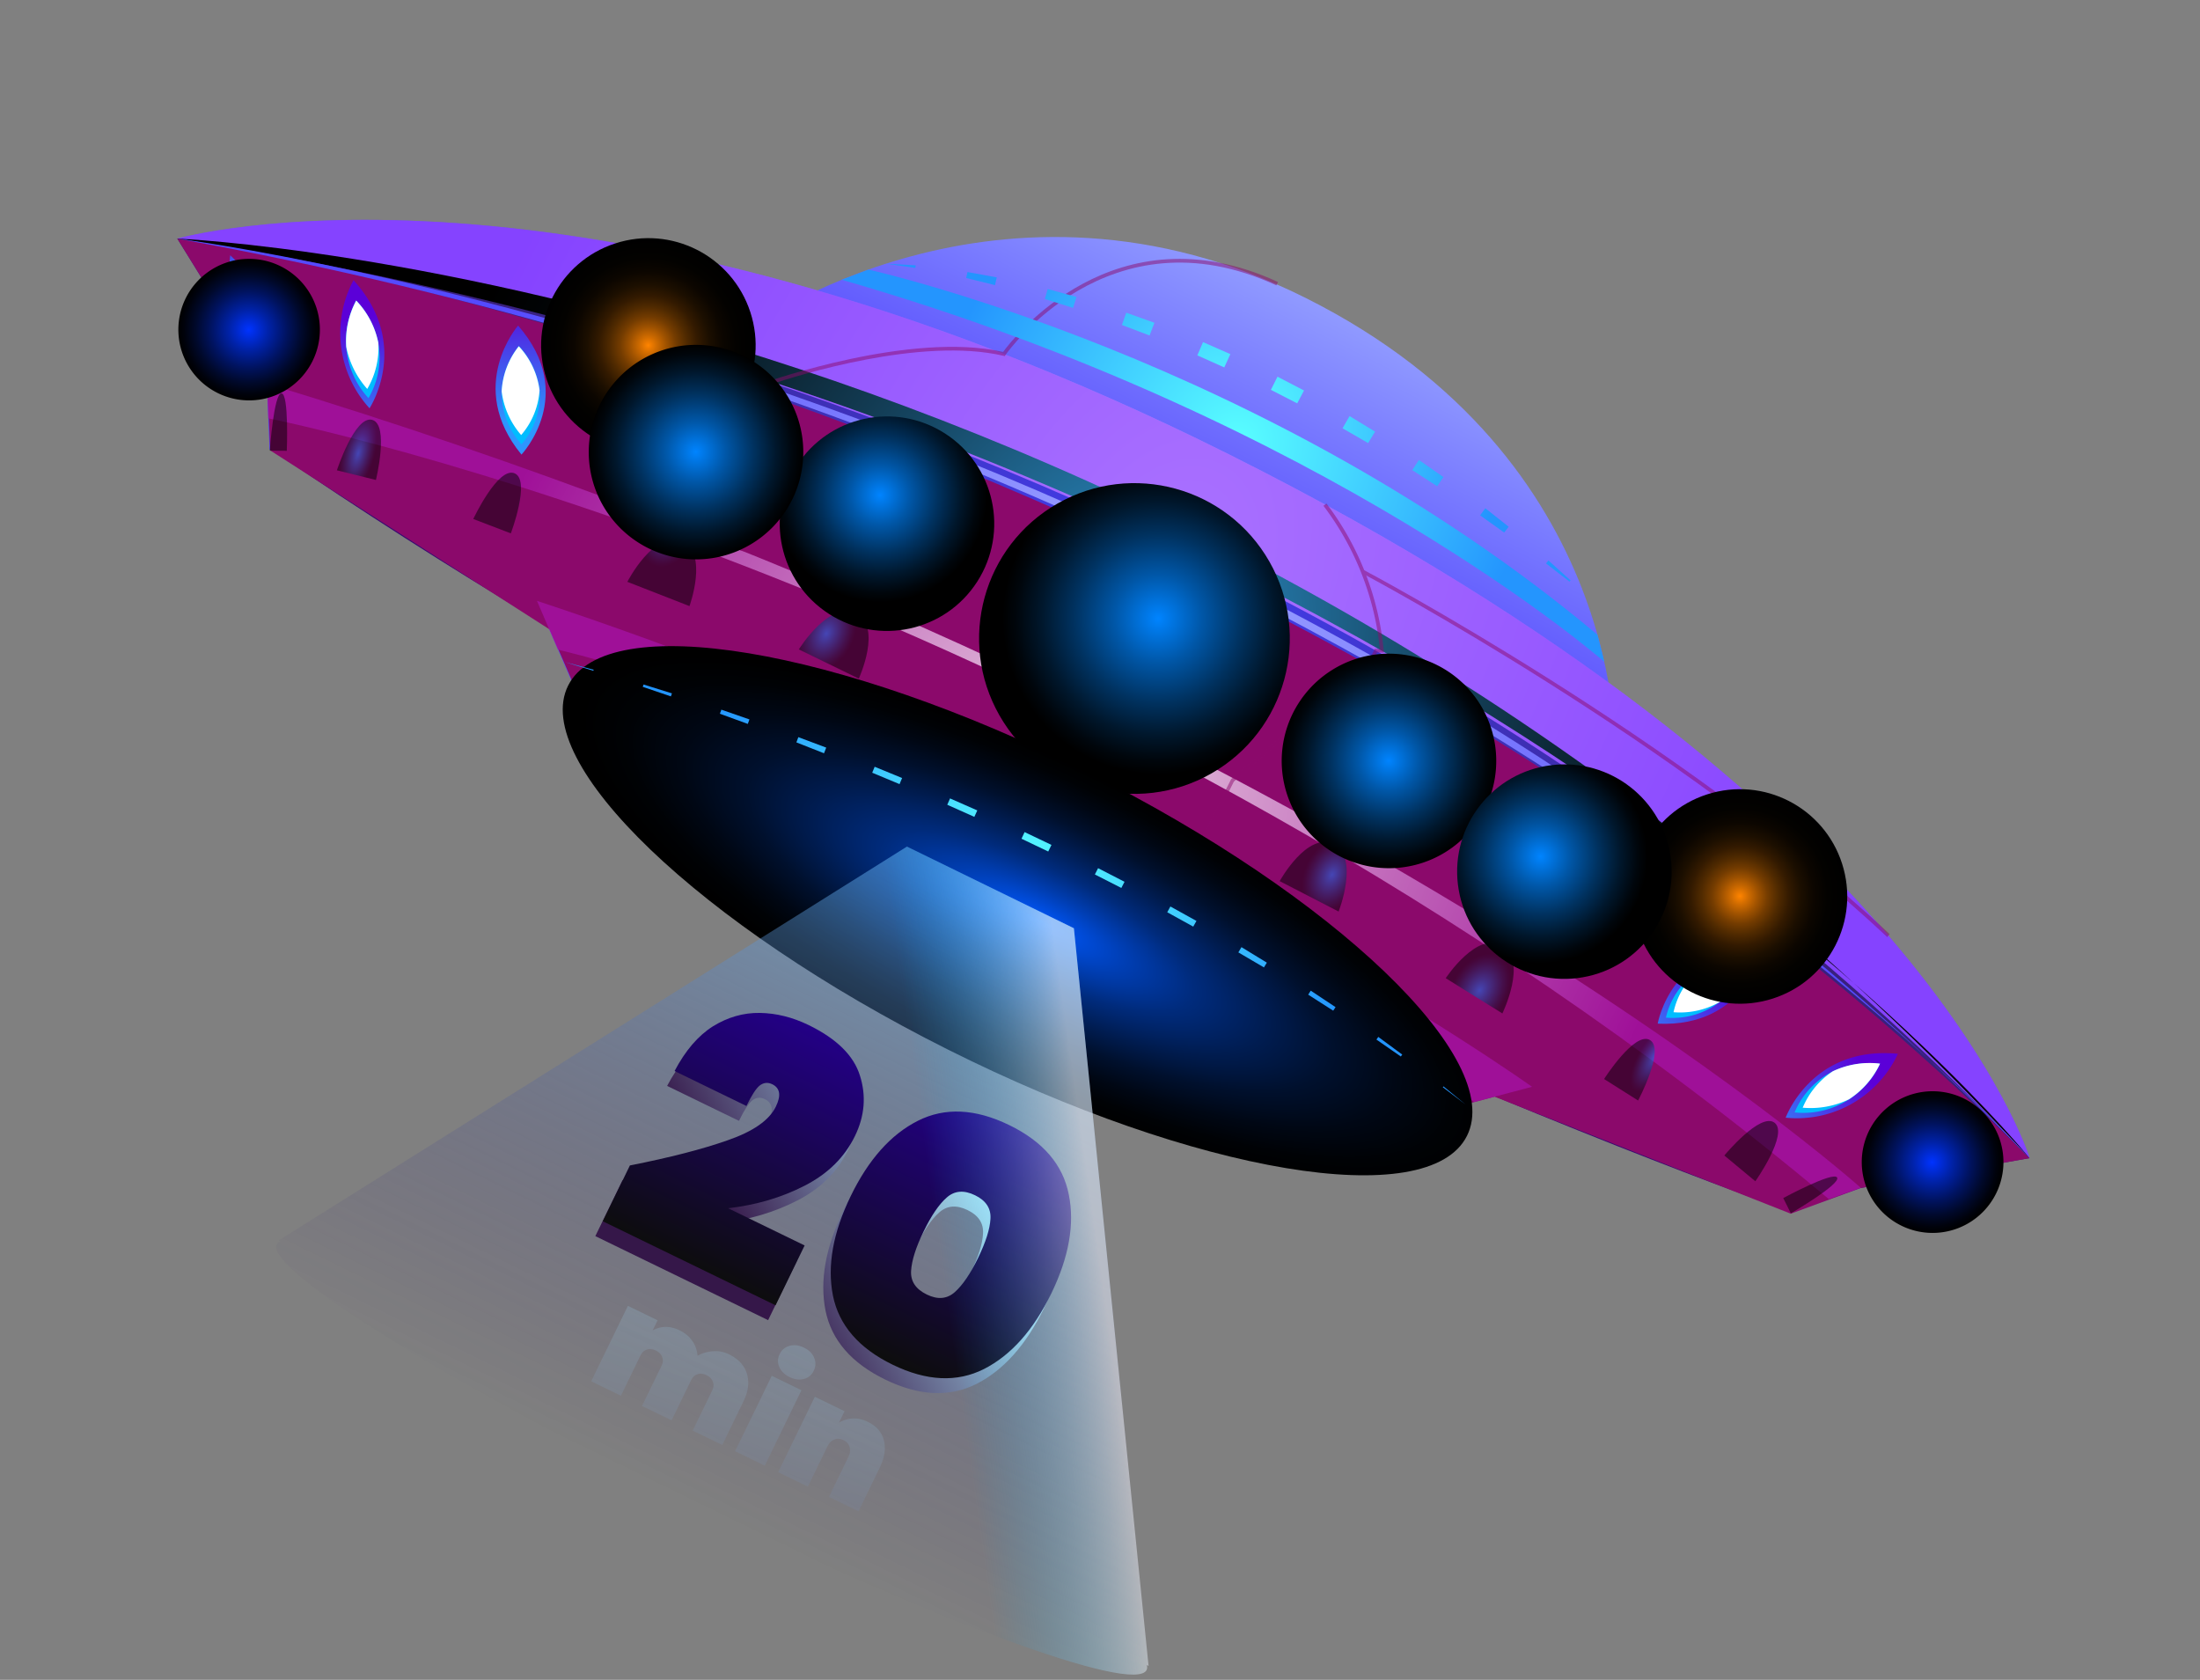 <svg xmlns="http://www.w3.org/2000/svg" width="296" height="226" fill="none"><rect width="100%" height="100%" fill="#808080" stroke="none"/><path fill-rule="evenodd" clip-rule="evenodd" d="M217.294 101.618s1.835-39.77-41.604-61.524c-41.304-20.685-75.079 4.253-75.079 4.253l116.683 57.271Z" fill="url(#a)"/><path fill-rule="evenodd" clip-rule="evenodd" d="M273.069 155.769s-14.658-48.031-107.633-94.601C77.024 16.886 23.854 32.103 23.854 32.103L273.069 155.77Z" fill="url(#b)"/><path style="mix-blend-mode:screen" opacity=".5" fill-rule="evenodd" clip-rule="evenodd" d="M273.069 155.769s-14.658-48.031-107.633-94.601C77.024 16.886 23.854 32.103 23.854 32.103L273.069 155.77Z" fill="url(#c)"/><path fill-rule="evenodd" clip-rule="evenodd" d="M23.854 32.103S172.95 49.081 273.056 155.817l-22.736 4.023C189.514 138.991 128.397 133.6 35.913 51.66L23.854 32.104Z" fill="url(#d)"/><path fill-rule="evenodd" clip-rule="evenodd" d="M56.817 63.246s96.527 26.434 171.254 85.393c0 0-70.982-15.365-171.254-85.393Z" fill="url(#e)"/><path fill-rule="evenodd" clip-rule="evenodd" d="M36.958 60.782s123.244 29.772 204.22 102.343c-.009-.043-111.963-39.069-204.22-102.343Z" fill="url(#f)"/><path fill-rule="evenodd" clip-rule="evenodd" d="M35.916 51.651S168.67 91.291 250.323 159.83l-9.164 3.29S171.258 104.967 36.272 60.484l-.356-8.833Z" fill="url(#g)"/><path fill-rule="evenodd" clip-rule="evenodd" d="m77.689 93.457-5.44-12.617s63.623 18.528 133.858 65.31l-14.794 3.977s-44.056-34.095-113.624-56.67Z" fill="url(#h)"/><path style="mix-blend-mode:screen" fill-rule="evenodd" clip-rule="evenodd" d="M36.958 60.782S158.445 99.391 240.97 163.246c-.019-.006-68.933-61.611-204.012-102.464Z" fill="url(#i)"/><path fill-rule="evenodd" clip-rule="evenodd" d="M36.958 60.782s124.489 41.546 204.012 102.464c-.019-.006-62.637-49.561-204.012-102.464Z" fill="url(#j)"/><path fill-rule="evenodd" clip-rule="evenodd" d="M23.854 32.103s146.681 21.393 249.202 123.714l-22.736 4.023-9.382 3.449-39.844-15.739-9.727 2.57S142.756 135.998 77.75 93.422l-3.78-8.726L36.355 60.6l-.378-8.984-12.123-19.513Z" fill="#8B096B" style="mix-blend-mode:multiply"/><path fill-rule="evenodd" clip-rule="evenodd" d="M77.689 93.457s63.127 19.41 113.617 56.699c0 0-47.372-14.692-113.617-56.699Z" fill="url(#k)"/><path fill-rule="evenodd" clip-rule="evenodd" d="M94.965 100.074s38.463 24.603 78.036 38.302c0 0-32.226-22.611-78.036-38.302Z" fill="#00BDFF"/><path d="M182.843 145.497c-1.898-.644-3.788-1.316-5.679-1.988l.682-1.888c1.887.685 3.779 1.351 5.676 1.997l-.679 1.879Zm-16.025-5.878a923.409 923.409 0 0 1-5.609-2.249l.759-1.867c1.868.759 3.682 1.484 5.554 2.223l-.704 1.893Zm-15.67-6.58a261.551 261.551 0 0 1-5.479-2.504l.846-1.844c1.789.818 3.61 1.634 5.463 2.448l-.83 1.9Zm-15.463-7.166c-1.831-.895-3.661-1.789-5.393-2.667l.913-1.826c1.745.882 3.533 1.768 5.365 2.659l-.885 1.834Zm-15.183-7.744a332.893 332.893 0 0 1-5.288-2.866l.956-1.753c1.697.931 3.459 1.89 5.269 2.862l-.937 1.757Zm-14.91-8.261a384.106 384.106 0 0 1-5.183-3.065l1.028-1.713c1.608.956 3.327 1.972 5.157 3.049l-1.002 1.729Zm-14.562-8.902c-3.24-2.09-5.028-3.335-5.047-3.34l1.143-1.64s1.743 1.223 4.985 3.303l-1.081 1.677Z" fill="url(#l)"/><path fill-rule="evenodd" clip-rule="evenodd" d="M77.689 93.457c66.245 42.007 113.617 56.699 113.617 56.699-50.5-37.291-113.617-56.699-113.617-56.699Zm7.923 3.966s63.674 22.238 97.365 48.772c0 0-49.329-18.591-97.365-48.772Z" fill="url(#m)"/><path fill-rule="evenodd" clip-rule="evenodd" d="M157.111 75.74s-17.724 1.12-8.74 17.432c0 0 18.636-.546 8.74-17.432Z" fill="url(#n)"/><path fill-rule="evenodd" clip-rule="evenodd" d="M149.119 91.809c-2.53-4.581-2.283-7.59-.964-9.576 2.25-3.373 7.621-3.714 7.621-3.714 2.254 3.834 2.567 6.568 1.863 8.502-1.53 4.59-8.52 4.788-8.52 4.788Z" fill="#00BDFF"/><path fill-rule="evenodd" clip-rule="evenodd" d="M157.665 87.038c-2.266 3.358-7.918 3.51-7.918 3.51-2.054-3.656-2.277-6.376-1.595-8.305 2.25-3.373 7.621-3.714 7.621-3.714 2.255 3.834 2.568 6.568 1.892 8.51Z" fill="#fff"/><path fill-rule="evenodd" clip-rule="evenodd" d="M121.756 60.904s-12.82 4.764-4.563 16.76c0 0 13.554-4.454 4.563-16.76Z" fill="url(#o)"/><path fill-rule="evenodd" clip-rule="evenodd" d="M117.596 76.353c-2.326-3.377-2.461-6.001-1.705-7.973 1.294-3.36 5.185-4.822 5.185-4.822 2.046 2.795 2.556 5.064 2.311 6.83-.715 4.292-5.791 5.965-5.791 5.965Z" fill="#00BDFF"/><path fill-rule="evenodd" clip-rule="evenodd" d="M123.342 70.439c-1.31 3.345-5.401 4.702-5.401 4.702-1.88-2.719-2.325-4.96-2.031-6.756 1.294-3.36 5.185-4.822 5.185-4.822 2.022 2.81 2.532 5.078 2.247 6.876Z" fill="#fff"/><path fill-rule="evenodd" clip-rule="evenodd" d="M95.258 50.646s-9.73 6.41-2.94 17.112c0 0 10.301-6.216 2.94-17.112Z" fill="url(#p)"/><path fill-rule="evenodd" clip-rule="evenodd" d="M92.577 66.41c-1.905-3.017-2.1-5.574-1.57-7.668a10 10 0 0 1 3.825-5.425 9.87 9.87 0 0 1 1.987 6.454c-.378 4.309-4.242 6.638-4.242 6.638Z" fill="#00BDFF"/><path fill-rule="evenodd" clip-rule="evenodd" d="M96.806 59.82a9.7 9.7 0 0 1-4.012 5.353 10.09 10.09 0 0 1-1.8-6.383 10 10 0 0 1 3.825-5.425 9.87 9.87 0 0 1 1.987 6.454Z" fill="#fff"/><path fill-rule="evenodd" clip-rule="evenodd" d="M69.71 43.8s-7.112 8.147.452 17.359c0 0 7.631-8.08-.453-17.359Z" fill="url(#q)"/><path fill-rule="evenodd" clip-rule="evenodd" d="M70.158 59.78a10.47 10.47 0 0 1-2.654-7.17 10.66 10.66 0 0 1 2.307-6.06 10.6 10.6 0 0 1 2.792 5.925 10 10 0 0 1-2.445 7.306Z" fill="#00BDFF"/><path fill-rule="evenodd" clip-rule="evenodd" d="M72.595 52.504a10.23 10.23 0 0 1-2.474 6.025 11 11 0 0 1-2.627-5.88 10.66 10.66 0 0 1 2.306-6.06 10.6 10.6 0 0 1 2.795 5.915Z" fill="#fff"/><path fill-rule="evenodd" clip-rule="evenodd" d="M47.563 37.7a15 15 0 0 0 2.156 17.225s5.685-8.622-2.156-17.224Z" fill="url(#r)"/><path fill-rule="evenodd" clip-rule="evenodd" d="M49.577 53.562a11.37 11.37 0 0 1-1.657-13.136 11.45 11.45 0 0 1 2.978 5.694 10.9 10.9 0 0 1-1.321 7.442Z" fill="#00BDFF"/><path fill-rule="evenodd" clip-rule="evenodd" d="M50.905 46.133a10.929 10.929 0 0 1-1.494 6.194 12.001 12.001 0 0 1-2.828-5.675 11.58 11.58 0 0 1 1.344-6.214 11.45 11.45 0 0 1 2.978 5.695Z" fill="#fff"/><path fill-rule="evenodd" clip-rule="evenodd" d="M30.977 34.343a19.83 19.83 0 0 0 5.755 16.388 18.609 18.609 0 0 0-5.755-16.388Z" fill="url(#s)"/><path fill-rule="evenodd" clip-rule="evenodd" d="M36.285 49.462a15.138 15.138 0 0 1-3.82-6.335 14.48 14.48 0 0 1-.5-6.21 14.63 14.63 0 0 1 3.518 5.145 13.81 13.81 0 0 1 .802 7.4Z" fill="#00BDFF"/><path fill-rule="evenodd" clip-rule="evenodd" d="M35.424 42.088a13.48 13.48 0 0 1 .423 6.15 15.11 15.11 0 0 1-3.404-5.147 14.48 14.48 0 0 1-.478-6.174 14.63 14.63 0 0 1 3.459 5.171Z" fill="#fff"/><path fill-rule="evenodd" clip-rule="evenodd" d="M192.331 96.254s3.877 13.121-10.68 13.703c0 0-4.544-13.527 10.68-13.703Z" fill="url(#t)"/><path fill-rule="evenodd" clip-rule="evenodd" d="M182.477 108.843c4.09-.157 6.274-1.622 7.395-3.412 1.912-3.039.75-7.046.75-7.046-3.46.046-5.586.987-6.831 2.31-3.057 3.063-1.314 8.148-1.314 8.148Z" fill="#00BDFF"/><path fill-rule="evenodd" clip-rule="evenodd" d="M183.75 100.695c-1.859 3.073-.511 7.161-.511 7.161 3.301-.15 5.36-1.11 6.624-2.428 1.911-3.039.749-7.046.749-7.046-3.465.065-5.601 1.005-6.862 2.313Z" fill="#fff"/><path fill-rule="evenodd" clip-rule="evenodd" d="M216.429 111.335s.692 11.636-11.95 12.607c0 0-1.193-11.967 11.95-12.607Z" fill="url(#u)"/><path fill-rule="evenodd" clip-rule="evenodd" d="M205.403 122.927c3.554-.28 5.724-1.656 7.09-3.277a10.12 10.12 0 0 0 2.054-6.314 9.936 9.936 0 0 0-6.364 2.27c-3.241 2.859-2.78 7.321-2.78 7.321Z" fill="#00BDFF"/><path fill-rule="evenodd" clip-rule="evenodd" d="M208.147 115.586a9.721 9.721 0 0 0-1.886 6.421 9.998 9.998 0 0 0 6.196-2.377 10.12 10.12 0 0 0 2.054-6.314 9.934 9.934 0 0 0-6.364 2.27Z" fill="#fff"/><path fill-rule="evenodd" clip-rule="evenodd" d="M237.211 127.702s-2.273 10.572-14.177 10.022c0 0 1.897-10.942 14.177-10.022Z" fill="url(#v)"/><path fill-rule="evenodd" clip-rule="evenodd" d="M224.142 136.913a10.4 10.4 0 0 0 7.323-2.179 10.667 10.667 0 0 0 3.532-5.452 10.63 10.63 0 0 0-6.456 1.376 10.003 10.003 0 0 0-4.399 6.255Z" fill="#00BDFF"/><path fill-rule="evenodd" clip-rule="evenodd" d="M228.505 130.597a10.181 10.181 0 0 0-3.339 5.586 10.807 10.807 0 0 0 6.292-1.42 10.671 10.671 0 0 0 3.531-5.452 10.632 10.632 0 0 0-6.484 1.286Z" fill="#fff"/><path fill-rule="evenodd" clip-rule="evenodd" d="M255.356 141.778a14.993 14.993 0 0 1-15.099 8.595s3.519-9.731 15.099-8.595Z" fill="url(#w)"/><path fill-rule="evenodd" clip-rule="evenodd" d="M241.451 149.667a11.384 11.384 0 0 0 11.496-6.547 11.604 11.604 0 0 0-6.351 1.021 10.943 10.943 0 0 0-5.145 5.526Z" fill="#00BDFF"/><path fill-rule="evenodd" clip-rule="evenodd" d="M246.602 144.122a10.927 10.927 0 0 0-4.059 4.906 11.893 11.893 0 0 0 6.236-1.134 11.518 11.518 0 0 0 4.173-4.794 11.61 11.61 0 0 0-6.35 1.022Z" fill="#fff"/><path fill-rule="evenodd" clip-rule="evenodd" d="M267.948 153.051a19.822 19.822 0 0 1-16.563 5.21 18.612 18.612 0 0 1 16.563-5.21Z" fill="url(#x)"/><path fill-rule="evenodd" clip-rule="evenodd" d="M252.709 157.84c2.478.36 5.006.106 7.362-.74a14.44 14.44 0 0 0 5.268-3.237 14.804 14.804 0 0 0-6.28.254 13.755 13.755 0 0 0-6.35 3.723Z" fill="#00BDFF"/><path fill-rule="evenodd" clip-rule="evenodd" d="M259.107 154.129a13.387 13.387 0 0 0-5.198 3.328c2.057.305 4.155.183 6.162-.357a14.44 14.44 0 0 0 5.268-3.237 14.807 14.807 0 0 0-6.232.266Z" fill="#fff"/><path style="mix-blend-mode:multiply" opacity=".8" fill-rule="evenodd" clip-rule="evenodd" d="M75.067 87.402s70.284 16.462 123.266 60.868l7.797-2.052S151.069 106.866 72.25 80.84l2.817 6.562Z" fill="url(#y)"/><path style="mix-blend-mode:screen" fill-rule="evenodd" clip-rule="evenodd" d="M23.854 32.103s140.568 5.686 249.202 123.714c.013-.048-77.988-96.627-249.202-123.714Z" fill="url(#z)"/><path style="mix-blend-mode:multiply" opacity=".8" fill-rule="evenodd" clip-rule="evenodd" d="M36.093 56.285s110.431 21.68 209.967 105.043l4.283-1.534S177.547 94.633 35.936 51.615l.157 4.67Z" fill="url(#A)"/><path style="mix-blend-mode:screen" opacity=".5" fill-rule="evenodd" clip-rule="evenodd" d="M136.97 100.718s4.403-6.502 9.533-3.937c5.131 2.566 2.031 9.613 2.031 9.613l-11.564-5.676Z" fill="url(#B)"/><path style="mix-blend-mode:screen" opacity=".5" fill-rule="evenodd" clip-rule="evenodd" d="M107.479 87.37s4.119-6.64 7.696-4.843c3.577 1.797.372 8.775.372 8.775l-8.068-3.932Z" fill="url(#C)"/><path style="mix-blend-mode:screen" opacity=".5" fill-rule="evenodd" clip-rule="evenodd" d="M84.406 78.279s3.571-6.953 7.282-5.462c3.71 1.492 1.078 8.727 1.078 8.727l-8.36-3.265Z" fill="url(#D)"/><path style="mix-blend-mode:screen" opacity=".5" fill-rule="evenodd" clip-rule="evenodd" d="M63.678 69.826s3.308-7.054 5.542-6.155c2.233.898-.49 8.088-.49 8.088l-5.052-1.933Z" fill="url(#E)"/><path style="mix-blend-mode:screen" opacity=".5" fill-rule="evenodd" clip-rule="evenodd" d="M45.328 63.273s2.42-7.406 4.748-6.782c2.327.624.504 8.086.504 8.086l-5.252-1.304Z" fill="url(#F)"/><path style="mix-blend-mode:screen" opacity=".5" fill-rule="evenodd" clip-rule="evenodd" d="M36.293 60.635s.56-7.77 1.58-7.714c1.02.056.715 7.729.715 7.729l-2.295-.015Z" fill="url(#G)"/><path style="mix-blend-mode:screen" opacity=".5" fill-rule="evenodd" clip-rule="evenodd" d="M180.106 122.639s2.851-7.28-.68-9.054c-3.531-1.775-7.251 4.962-7.251 4.962l7.931 4.092Z" fill="url(#H)"/><path style="mix-blend-mode:screen" opacity=".5" fill-rule="evenodd" clip-rule="evenodd" d="M202.138 136.349s3.427-7.033.018-9.106c-3.41-2.073-7.639 4.362-7.639 4.362l7.621 4.744Z" fill="url(#I)"/><path style="mix-blend-mode:screen" opacity=".5" fill-rule="evenodd" clip-rule="evenodd" d="M220.398 148.064s3.665-6.876 1.609-8.13c-2.055-1.255-6.186 5.237-6.186 5.237l4.577 2.893Z" fill="url(#J)"/><path style="mix-blend-mode:screen" opacity=".5" fill-rule="evenodd" clip-rule="evenodd" d="M236.174 158.927s4.493-6.374 2.595-7.866c-1.899-1.493-6.769 4.398-6.769 4.398l4.174 3.468Z" fill="url(#K)"/><path style="mix-blend-mode:screen" opacity=".5" fill-rule="evenodd" clip-rule="evenodd" d="M240.951 163.241s6.724-3.924 6.227-4.813c-.497-.888-7.25 2.758-7.25 2.758l1.023 2.055Z" fill="url(#L)"/><path fill-rule="evenodd" clip-rule="evenodd" d="M229.353 116.537s8.519 1.745 10.684 8.423l-10.684-8.423Z" fill="#32007C"/><path fill-rule="evenodd" clip-rule="evenodd" d="M23.854 32.103s147.702 18.55 249.202 123.714c.013-.048-83.184-93.62-249.202-123.714Z" fill="url(#M)"/><path fill-rule="evenodd" clip-rule="evenodd" d="M232.678 119.157s4.027.427 4.862 3.84c0 0-3.168 0-4.862-3.84Z" fill="#FF7E00"/><path fill-rule="evenodd" clip-rule="evenodd" d="M80.38 44.465s8.564-1.474 13.009 3.961L80.38 44.465Z" fill="#32007C"/><path fill-rule="evenodd" clip-rule="evenodd" d="M84.479 45.708s3.93-1.07 5.924 1.805c-.048-.013-3.01 1.15-5.924-1.805Z" fill="#FF7E00"/><g style="mix-blend-mode:multiply" opacity=".5" fill="#8B096B"><path d="m161.548 114.084-.448-.223 4.543-9.032 18.438-15.765.889-1.77.686.028a38.35 38.35 0 0 0-7.591-19.271l.403-.306a38.697 38.697 0 0 1 7.705 19.81l.013.261-.905-.025-.822 1.602-18.448 15.762-4.463 8.929Z"/><path d="M253.92 126.081c-27.848-26.2-70.222-48.725-70.647-48.953l.23-.435c.428.218 42.855 22.778 70.735 48.976l-.318.412ZM99.586 74.095l2.886-21.589.815-.568-.702-.354.549-.194c.195-.072 19.438-6.863 31.83-4.04 1.296-1.785 15.004-19.563 36.985-9.408l-.214.45c-22.625-10.452-36.324 9.182-36.461 9.383l-.089.142-.174-.047c-11.083-2.607-27.878 2.697-31.154 3.796l.402.201-1.287.939-2.846 21.361-.54-.072Z"/></g><path d="m119.2 35.476 3.999.222-.043.351-3.956-.573Z" fill="url(#N)"/><path d="m130.162 36.601 3.949.717-.238 1.044-3.875-.956.164-.805Z" fill="url(#O)"/><path d="m140.96 38.883 3.875 1.07-.457 1.472-3.8-1.194.382-1.348Z" fill="url(#P)"/><path d="m151.535 42.07 3.788 1.356-.654 1.709-3.722-1.411.588-1.655Z" fill="url(#Q)"/><path d="m161.863 46.027 3.677 1.617-.821 1.788-3.624-1.623.768-1.782Z" fill="url(#R)"/><path d="m171.88 50.678 3.571 1.858-.919 1.73-3.54-1.817.888-1.77Z" fill="url(#S)"/><path d="m181.579 55.98 3.436 2.09-.94 1.539-3.443-1.99.947-1.64Z" fill="url(#T)"/><path d="m190.908 61.885 3.297 2.302-.838 1.235-3.353-2.172.894-1.365Z" fill="url(#U)"/><path d="m199.842 68.379 3.143 2.488-.603.78-3.243-2.308.703-.96Z" fill="url(#V)"/><path d="m208.333 75.405 2.977 2.682-.139.17-3.163-2.452.325-.4Z" fill="url(#W)"/><path fill-rule="evenodd" clip-rule="evenodd" d="M116.843 36.273s53.618 11.861 98.087 49.13l.921 3.633S178.673 56.432 113.257 37.64l3.586-1.368Z" fill="url(#X)"/><path style="mix-blend-mode:screen" d="M91.726 60.187c7.574-2.48 11.705-10.628 9.226-18.203-2.478-7.574-10.628-11.705-18.202-9.226-7.574 2.478-11.705 10.628-9.227 18.202 2.479 7.574 10.628 11.705 18.203 9.227Z" fill="url(#Y)"/><path style="mix-blend-mode:screen" d="M238.526 134.345c7.587-2.441 11.757-10.57 9.316-18.156-2.442-7.587-10.571-11.757-18.157-9.316-7.586 2.442-11.757 10.571-9.315 18.157 2.441 7.586 10.57 11.757 18.156 9.315Z" fill="url(#Z)"/><path style="mix-blend-mode:screen" fill-rule="evenodd" clip-rule="evenodd" d="M199.797 108.804a14.428 14.428 0 0 1-26.606-1.863 14.426 14.426 0 0 1 11.897-18.885 14.43 14.43 0 0 1 8.262 1.421 14.418 14.418 0 0 1 6.447 19.327Z" fill="url(#aa)"/><path style="mix-blend-mode:screen" d="M162.979 104.063c10.029-5.714 13.528-18.476 7.814-28.505-5.714-10.03-18.476-13.528-28.505-7.815-10.03 5.714-13.528 18.476-7.815 28.506 5.714 10.029 18.477 13.528 28.506 7.814Z" fill="url(#ab)"/><path style="mix-blend-mode:screen" d="M212.218 131.593c7.912-.959 13.548-8.149 12.589-16.061-.958-7.912-8.149-13.548-16.061-12.589-7.911.959-13.548 8.15-12.589 16.061.959 7.912 8.15 13.548 16.061 12.589Z" fill="url(#ac)"/><path style="mix-blend-mode:screen" fill-rule="evenodd" clip-rule="evenodd" d="M268.539 160.622a9.528 9.528 0 0 1-9.208 5.228 9.523 9.523 0 0 1-8.355-6.505 9.526 9.526 0 0 1 2.812-10.208 9.53 9.53 0 0 1 10.507-1.31 9.531 9.531 0 0 1 4.776 5.517 9.533 9.533 0 0 1-.532 7.278Z" fill="url(#ad)"/><path style="mix-blend-mode:screen" fill-rule="evenodd" clip-rule="evenodd" d="M42.031 48.61a9.52 9.52 0 1 1-17.025-8.526 9.52 9.52 0 0 1 17.025 8.526Z" fill="url(#ae)"/><path style="mix-blend-mode:screen" d="M131.474 78.266c4.313-6.702 2.376-15.631-4.326-19.944-6.702-4.312-15.631-2.375-19.943 4.327-4.313 6.702-2.376 15.63 4.326 19.943 6.702 4.313 15.631 2.376 19.943-4.326Z" fill="url(#af)"/><path style="mix-blend-mode:screen" fill-rule="evenodd" clip-rule="evenodd" d="M106.564 67.258a14.435 14.435 0 0 1-13.927 7.965 14.43 14.43 0 1 1 7.479-27.292 14.42 14.42 0 0 1 6.448 19.327Z" fill="url(#ag)"/><path style="mix-blend-mode:screen" d="M197.374 152.82c5.17-10.32-17.71-32.249-51.105-48.979-33.394-16.73-64.657-21.926-69.828-11.606-5.17 10.32 17.71 32.248 51.105 48.978 33.395 16.73 64.658 21.927 69.828 11.607Z" fill="url(#ah)"/><path d="m76.016 89.075 3.854 1.033-.036.135-3.818-1.168Z" fill="url(#ai)"/><path d="m86.585 92.094 3.822 1.19-.14.407-3.787-1.284.105-.313Z" fill="url(#aj)"/><path d="m97.056 95.479 3.779 1.313-.224.602-3.754-1.368.199-.547Z" fill="url(#ak)"/><path d="m107.412 99.175 3.753 1.409-.297.76-3.718-1.463.262-.706Z" fill="url(#al)"/><path d="m117.681 103.159 3.693 1.517-.344.819-3.678-1.534.329-.802Z" fill="url(#am)"/><path d="m127.824 107.419 3.667 1.614-.398.867-3.643-1.629.374-.852Z" fill="url(#an)"/><path d="m137.853 111.949 3.617 1.725-.435.888-3.597-1.72.415-.893Z" fill="url(#ao)"/><path d="m147.743 116.804 3.557 1.833-.429.828-3.562-1.814.434-.847Z" fill="url(#ap)"/><path d="m157.471 121.958 3.506 1.943-.432.765-3.499-1.932.425-.776Z" fill="url(#aq)"/><path d="m167.031 127.428 3.416 2.086-.389.641-3.444-2.021.417-.706Z" fill="url(#ar)"/><path d="m176.354 133.281 3.339 2.22-.314.475-3.367-2.155.342-.54Z" fill="url(#as)"/><path d="m185.442 139.505 3.225 2.376-.193.258-3.283-2.277.251-.357Z" fill="url(#at)"/><path d="m194.209 146.161 2.955 2.417-3.037-2.304.082-.113Z" fill="url(#au)"/><path fill-rule="evenodd" clip-rule="evenodd" d="m144.487 124.886-22.461-10.988-84.522 52.983.239.117c-.246.102-.415.243-.505.427-1.616 3.303 23.273 18.797 55.59 34.607 32.317 15.81 59.825 25.949 61.441 22.646.09-.184.098-.404.028-.661l.238.117-10.048-99.248Z" fill="url(#av)"/><path d="M83.75 158.797c5.37-1.058 9.756-2.188 13.156-3.388 3.431-1.186 5.591-2.693 6.48-4.522.729-1.499.569-2.503-.481-3.014-.599-.291-1.165-.233-1.697.176-.488.393-1.081 1.309-1.781 2.748l-9.668-4.701c1.446-2.744 3.16-4.746 5.144-6.005 2.014-1.245 4.124-1.85 6.331-1.815 2.206.035 4.389.578 6.547 1.627 3.778 1.837 6.084 4.107 6.919 6.811.865 2.719.641 5.427-.671 8.125-1.384 2.848-3.633 5.072-6.746 6.671-3.113 1.6-6.553 2.615-10.32 3.044l10.297 5.007-3.913 8.049-23.248-11.304 3.651-7.509Z" fill="url(#aw)"/><path d="M113.466 162.905c-2.39 4.916-3.191 9.382-2.401 13.399.805 3.986 3.485 7.087 8.042 9.303 4.556 2.215 8.651 2.408 12.283.579 3.647-1.859 6.665-5.247 9.056-10.163 2.376-4.886 3.161-9.323 2.357-13.309-.79-4.017-3.463-7.133-8.02-9.348-4.556-2.216-8.651-2.409-12.283-.58-3.632 1.83-6.643 5.202-9.034 10.119Zm17.132 8.33c-1.035 2.128-2.076 3.66-3.124 4.596-1.048.936-2.307 1.047-3.776.333-1.499-.729-2.204-1.795-2.115-3.197.089-1.402.651-3.168 1.686-5.296s2.069-3.646 3.102-4.552c1.048-.936 2.322-1.039 3.821-.31 1.469.714 2.159 1.772 2.07 3.175-.074 1.372-.629 3.122-1.664 5.251Z" fill="url(#ax)"/><path d="M84.75 156.797c5.37-1.058 9.756-2.187 13.157-3.388 3.43-1.186 5.59-2.693 6.479-4.522.729-1.499.569-2.503-.48-3.013-.6-.292-1.166-.233-1.698.175-.487.393-1.081 1.309-1.781 2.748l-9.667-4.701c1.445-2.744 3.16-4.746 5.143-6.005 2.014-1.245 4.124-1.85 6.331-1.814 2.207.035 4.389.577 6.548 1.626 3.777 1.837 6.083 4.107 6.918 6.811.865 2.719.642 5.427-.67 8.125-1.385 2.848-3.634 5.072-6.747 6.672-3.113 1.6-6.553 2.614-10.32 3.044l10.298 5.006-3.914 8.049L81.1 164.307l3.65-7.51Z" fill="url(#ay)"/><path d="M114.466 160.905c-2.39 4.916-3.19 9.383-2.4 13.399.804 3.986 3.485 7.087 8.041 9.303 4.557 2.215 8.651 2.409 12.283.579 3.647-1.859 6.666-5.247 9.056-10.163 2.376-4.886 3.162-9.323 2.357-13.309-.79-4.016-3.463-7.132-8.019-9.348-4.557-2.215-8.651-2.409-12.284-.579-3.632 1.829-6.643 5.202-9.034 10.118Zm17.133 8.33c-1.035 2.128-2.077 3.661-3.125 4.596-1.048.936-2.306 1.047-3.775.333-1.499-.729-2.204-1.794-2.115-3.197.088-1.402.65-3.167 1.685-5.296 1.035-2.128 2.069-3.645 3.103-4.551 1.048-.936 2.321-1.04 3.82-.311 1.469.714 2.159 1.772 2.07 3.175-.074 1.372-.628 3.123-1.663 5.251Z" fill="url(#az)"/><g opacity=".25"><path d="M98.06 182.203c1.295.629 2.107 1.506 2.436 2.629.34 1.13.187 2.36-.46 3.691l-2.86 5.881-3.975-1.932 2.615-5.378c.21-.432.241-.832.094-1.2-.13-.374-.41-.666-.842-.876-.444-.216-.852-.259-1.227-.13-.368.118-.657.392-.867.824l-2.615 5.378-3.975-1.933 2.615-5.378c.21-.432.241-.832.094-1.2-.13-.374-.41-.666-.842-.876-.443-.216-.852-.259-1.227-.129-.368.117-.657.392-.867.823l-2.615 5.378-3.993-1.941 4.932-10.145 3.994 1.942-.665 1.367a3.54 3.54 0 0 1 1.676-.475c.632-.019 1.284.135 1.955.461.732.356 1.3.833 1.707 1.431.412.585.646 1.248.702 1.986a4.98 4.98 0 0 1 2.05-.604 4.023 4.023 0 0 1 2.16.406Z" fill="url(#aA)"/><path d="M104.897 182.191c.28-.575.72-.947 1.321-1.115.606-.179 1.257-.1 1.952.238.684.332 1.142.792 1.375 1.38.239.576.219 1.152-.061 1.727a1.997 1.997 0 0 1-1.312 1.097c-.6.168-1.242.085-1.926-.247-.695-.338-1.163-.795-1.401-1.371a1.995 1.995 0 0 1 .052-1.709Zm2.934 4.851-4.932 10.145-3.993-1.942 4.932-10.144 3.993 1.941Z" fill="url(#aB)"/><path d="M116.774 191.302c1.163.565 1.879 1.395 2.148 2.49.28 1.1.097 2.315-.55 3.646l-2.86 5.882-3.975-1.933 2.615-5.378c.233-.48.285-.921.155-1.325-.112-.411-.384-.721-.815-.931-.444-.215-.862-.241-1.253-.075-.386.153-.696.47-.929.949l-2.615 5.378-3.993-1.941 4.933-10.145 3.993 1.942-.753 1.547a4.04 4.04 0 0 1 1.81-.566c.673-.043 1.37.11 2.089.46Z" fill="url(#aC)"/></g><path fill-rule="evenodd" clip-rule="evenodd" d="m144.487 124.886-22.461-10.988-84.522 52.983.239.117c-.246.102-.415.243-.505.427-1.616 3.303 23.273 18.797 55.59 34.607 32.317 15.81 59.825 25.949 61.441 22.646.09-.184.098-.404.028-.661l.238.117-10.048-99.248Z" fill="url(#aD)"/><defs><radialGradient id="b" cx="0" cy="0" r="1" gradientUnits="userSpaceOnUse" gradientTransform="matrix(88.348 44.116 -67.99 136.159 156.455 78.373)"><stop stop-color="#A0A9FF"/><stop offset=".98" stop-color="#554AFE"/></radialGradient><radialGradient id="c" cx="0" cy="0" r="1" gradientUnits="userSpaceOnUse" gradientTransform="matrix(134.826 67.323 -16.501 33.046 191.469 -51.19)"><stop offset=".79"/><stop offset=".81" stop-color="#220B30"/><stop offset=".85" stop-color="#4F196E"/><stop offset=".87" stop-color="#7325A2"/><stop offset=".9" stop-color="#902FCA"/><stop offset=".93" stop-color="#A535E7"/><stop offset=".95" stop-color="#B23AF9"/><stop offset=".96" stop-color="#B63BFF"/></radialGradient><radialGradient id="d" cx="0" cy="0" r="1" gradientUnits="userSpaceOnUse" gradientTransform="rotate(26.535 -133.355 360.193) scale(99.09 152.716)"><stop stop-color="#4342FF"/><stop offset=".04" stop-color="#4341F9"/><stop offset=".98" stop-color="#39207D"/></radialGradient><radialGradient id="f" cx="0" cy="0" r="1" gradientUnits="userSpaceOnUse" gradientTransform="rotate(26.61 -160.91 351.324) scale(81.05)"><stop stop-color="#4A2FA5"/><stop offset=".98" stop-color="#360972"/></radialGradient><radialGradient id="g" cx="0" cy="0" r="1" gradientUnits="userSpaceOnUse" gradientTransform="rotate(26.61 -148.38 356.208) scale(85.14)"><stop stop-color="#5C6BFF"/><stop offset=".98" stop-color="#4539FE"/></radialGradient><radialGradient id="h" cx="0" cy="0" r="1" gradientUnits="userSpaceOnUse" gradientTransform="rotate(26.61 -175.338 349.744) scale(52.91)"><stop stop-color="#909AFF"/><stop offset=".98" stop-color="#554AFE"/></radialGradient><radialGradient id="i" cx="0" cy="0" r="1" gradientUnits="userSpaceOnUse" gradientTransform="rotate(26.61 -156.208 352.301) scale(80.8)"><stop offset=".01" stop-color="#2F98D6"/><stop offset=".19" stop-color="#226F9C"/><stop offset=".39" stop-color="#164865"/><stop offset=".58" stop-color="#0D2939"/><stop offset=".75" stop-color="#06121A"/><stop offset=".89" stop-color="#020507"/><stop offset=".99"/></radialGradient><radialGradient id="j" cx="0" cy="0" r="1" gradientUnits="userSpaceOnUse" gradientTransform="rotate(26.61 -158.745 351.703) scale(80.76)"><stop stop-color="#5C6BFF"/><stop offset=".98" stop-color="#4539FE"/></radialGradient><radialGradient id="y" cx="0" cy="0" r="1" gradientUnits="userSpaceOnUse" gradientTransform="rotate(26.61 -170.857 350.803) scale(52.78)"><stop stop-color="#fff"/><stop offset=".99" stop-color="#A411A4"/></radialGradient><radialGradient id="z" cx="0" cy="0" r="1" gradientUnits="userSpaceOnUse" gradientTransform="rotate(26.61 -98.016 366.979) scale(98.79)"><stop offset=".01" stop-color="#2F98D6"/><stop offset=".19" stop-color="#226F9C"/><stop offset=".39" stop-color="#164865"/><stop offset=".58" stop-color="#0D2939"/><stop offset=".75" stop-color="#06121A"/><stop offset=".89" stop-color="#020507"/><stop offset=".99"/></radialGradient><radialGradient id="A" cx="0" cy="0" r="1" gradientUnits="userSpaceOnUse" gradientTransform="rotate(26.61 -144.046 357.233) scale(85.07)"><stop stop-color="#fff"/><stop offset=".99" stop-color="#A411A4"/></radialGradient><radialGradient id="B" cx="0" cy="0" r="1" gradientUnits="userSpaceOnUse" gradientTransform="rotate(26.61 -139.505 355.404) scale(5.32)"><stop stop-color="#0084FF"/><stop offset=".28" stop-color="#0057A8"/><stop offset=".54" stop-color="#003260"/><stop offset=".75" stop-color="#00172C"/><stop offset=".91" stop-color="#00060C"/><stop offset="1"/></radialGradient><radialGradient id="C" cx="0" cy="0" r="1" gradientUnits="userSpaceOnUse" gradientTransform="matrix(3.302 1.656 -2.385 4.756 111.182 85.238)"><stop stop-color="#0084FF"/><stop offset=".28" stop-color="#0057A8"/><stop offset=".54" stop-color="#003260"/><stop offset=".75" stop-color="#00172C"/><stop offset=".91" stop-color="#00060C"/><stop offset="1"/></radialGradient><radialGradient id="D" cx="0" cy="0" r="1" gradientUnits="userSpaceOnUse" gradientTransform="matrix(3.436 1.361 -1.954 4.932 89.943 71.165)"><stop stop-color="#0084FF"/><stop offset=".28" stop-color="#0057A8"/><stop offset=".54" stop-color="#003260"/><stop offset=".75" stop-color="#00172C"/><stop offset=".91" stop-color="#00060C"/><stop offset="1"/></radialGradient><radialGradient id="E" cx="0" cy="0" r="1" gradientUnits="userSpaceOnUse" gradientTransform="matrix(2.089 .835 -1.969 4.926 72.33 66.547)"><stop stop-color="#0084FF"/><stop offset=".28" stop-color="#0057A8"/><stop offset=".54" stop-color="#003260"/><stop offset=".75" stop-color="#00172C"/><stop offset=".91" stop-color="#00060C"/><stop offset="1"/></radialGradient><radialGradient id="F" cx="0" cy="0" r="1" gradientUnits="userSpaceOnUse" gradientTransform="rotate(15 -207.601 213.523) scale(2.234 5.32)"><stop stop-color="#0084FF"/><stop offset=".28" stop-color="#0057A8"/><stop offset=".54" stop-color="#003260"/><stop offset=".75" stop-color="#00172C"/><stop offset=".91" stop-color="#00060C"/><stop offset="1"/></radialGradient><radialGradient id="G" cx="0" cy="0" r="1" gradientUnits="userSpaceOnUse" gradientTransform="matrix(.929 .029 -.164 5.328 24.269 43.415)"><stop stop-color="#0084FF"/><stop offset=".28" stop-color="#0057A8"/><stop offset=".54" stop-color="#003260"/><stop offset=".75" stop-color="#00172C"/><stop offset=".91" stop-color="#00060C"/><stop offset="1"/></radialGradient><radialGradient id="H" cx="0" cy="0" r="1" gradientUnits="userSpaceOnUse" gradientTransform="rotate(-153.366 103.541 37.636) scale(3.693 5.321)"><stop stop-color="#0084FF"/><stop offset=".28" stop-color="#0057A8"/><stop offset=".54" stop-color="#003260"/><stop offset=".75" stop-color="#00172C"/><stop offset=".91" stop-color="#00060C"/><stop offset="1"/></radialGradient><radialGradient id="I" cx="0" cy="0" r="1" gradientUnits="userSpaceOnUse" gradientTransform="rotate(-149.168 117.903 39.181) scale(3.705 5.32)"><stop stop-color="#0084FF"/><stop offset=".28" stop-color="#0057A8"/><stop offset=".54" stop-color="#003260"/><stop offset=".75" stop-color="#00172C"/><stop offset=".91" stop-color="#00060C"/><stop offset="1"/></radialGradient><radialGradient id="J" cx="0" cy="0" r="1" gradientUnits="userSpaceOnUse" gradientTransform="matrix(-1.89 -1.167 2.795 -4.526 222.72 142.222)"><stop stop-color="#0084FF"/><stop offset=".28" stop-color="#0057A8"/><stop offset=".54" stop-color="#003260"/><stop offset=".75" stop-color="#00172C"/><stop offset=".91" stop-color="#00060C"/><stop offset="1"/></radialGradient><radialGradient id="K" cx="0" cy="0" r="1" gradientUnits="userSpaceOnUse" gradientTransform="matrix(-1.77 -1.411 3.326 -4.174 232.758 149.8)"><stop stop-color="#0084FF"/><stop offset=".28" stop-color="#0057A8"/><stop offset=".54" stop-color="#003260"/><stop offset=".75" stop-color="#00172C"/><stop offset=".91" stop-color="#00060C"/><stop offset="1"/></radialGradient><radialGradient id="L" cx="0" cy="0" r="1" gradientUnits="userSpaceOnUse" gradientTransform="matrix(-.438 -.833 4.696 -2.467 258.301 155.059)"><stop stop-color="#0084FF"/><stop offset=".28" stop-color="#0057A8"/><stop offset=".54" stop-color="#003260"/><stop offset=".75" stop-color="#00172C"/><stop offset=".91" stop-color="#00060C"/><stop offset="1"/></radialGradient><radialGradient id="M" cx="0" cy="0" r="1" gradientUnits="userSpaceOnUse" gradientTransform="rotate(26.61 -101.927 366.055) scale(98.67)"><stop stop-color="#A0A9FF"/><stop offset=".98" stop-color="#554AFE"/></radialGradient><radialGradient id="N" cx="0" cy="0" r="1" gradientUnits="userSpaceOnUse" gradientTransform="rotate(15 -132.467 660.603) scale(37.16)"><stop stop-color="#59FFFF"/><stop offset=".98" stop-color="#2495FE"/></radialGradient><radialGradient id="O" cx="0" cy="0" r="1" gradientUnits="userSpaceOnUse" gradientTransform="rotate(15 -132.467 660.603) scale(37.16)"><stop stop-color="#59FFFF"/><stop offset=".98" stop-color="#2495FE"/></radialGradient><radialGradient id="P" cx="0" cy="0" r="1" gradientUnits="userSpaceOnUse" gradientTransform="rotate(15 -132.467 660.603) scale(37.16)"><stop stop-color="#59FFFF"/><stop offset=".98" stop-color="#2495FE"/></radialGradient><radialGradient id="Q" cx="0" cy="0" r="1" gradientUnits="userSpaceOnUse" gradientTransform="rotate(15 -132.467 660.603) scale(37.16)"><stop stop-color="#59FFFF"/><stop offset=".98" stop-color="#2495FE"/></radialGradient><radialGradient id="R" cx="0" cy="0" r="1" gradientUnits="userSpaceOnUse" gradientTransform="rotate(15 -132.467 660.603) scale(37.16)"><stop stop-color="#59FFFF"/><stop offset=".98" stop-color="#2495FE"/></radialGradient><radialGradient id="S" cx="0" cy="0" r="1" gradientUnits="userSpaceOnUse" gradientTransform="rotate(15 -132.467 660.603) scale(37.16)"><stop stop-color="#59FFFF"/><stop offset=".98" stop-color="#2495FE"/></radialGradient><radialGradient id="T" cx="0" cy="0" r="1" gradientUnits="userSpaceOnUse" gradientTransform="rotate(15 -132.467 660.603) scale(37.16 37.16)"><stop stop-color="#59FFFF"/><stop offset=".98" stop-color="#2495FE"/></radialGradient><radialGradient id="U" cx="0" cy="0" r="1" gradientUnits="userSpaceOnUse" gradientTransform="rotate(15 -132.467 660.603) scale(37.16 37.16)"><stop stop-color="#59FFFF"/><stop offset=".98" stop-color="#2495FE"/></radialGradient><radialGradient id="V" cx="0" cy="0" r="1" gradientUnits="userSpaceOnUse" gradientTransform="rotate(15 -132.467 660.603) scale(37.16)"><stop stop-color="#59FFFF"/><stop offset=".98" stop-color="#2495FE"/></radialGradient><radialGradient id="W" cx="0" cy="0" r="1" gradientUnits="userSpaceOnUse" gradientTransform="rotate(15 -132.467 660.603) scale(37.16)"><stop stop-color="#59FFFF"/><stop offset=".98" stop-color="#2495FE"/></radialGradient><radialGradient id="X" cx="0" cy="0" r="1" gradientUnits="userSpaceOnUse" gradientTransform="rotate(26.61 -42.416 381.668) scale(40.69)"><stop stop-color="#59FFFF"/><stop offset=".98" stop-color="#2495FE"/></radialGradient><radialGradient id="Y" cx="0" cy="0" r="1" gradientUnits="userSpaceOnUse" gradientTransform="rotate(26.61 -54.623 207.631) scale(14.43)"><stop stop-color="#FF8400"/><stop offset=".08" stop-color="#CF6B00"/><stop offset=".17" stop-color="#9F5200"/><stop offset=".26" stop-color="#743C00"/><stop offset=".36" stop-color="#502A00"/><stop offset=".46" stop-color="#331A00"/><stop offset=".57" stop-color="#1C0F00"/><stop offset=".69" stop-color="#0C0600"/><stop offset=".82" stop-color="#030200"/><stop offset="1"/></radialGradient><radialGradient id="Z" cx="0" cy="0" r="1" gradientUnits="userSpaceOnUse" gradientTransform="rotate(26.6 -137.952 555.427) scale(14.43)"><stop stop-color="#FF8400"/><stop offset=".08" stop-color="#CF6B00"/><stop offset=".17" stop-color="#9F5200"/><stop offset=".26" stop-color="#743C00"/><stop offset=".36" stop-color="#502A00"/><stop offset=".46" stop-color="#331A00"/><stop offset=".57" stop-color="#1C0F00"/><stop offset=".69" stop-color="#0C0600"/><stop offset=".82" stop-color="#030200"/><stop offset="1"/></radialGradient><radialGradient id="aa" cx="0" cy="0" r="1" gradientUnits="userSpaceOnUse" gradientTransform="rotate(26.61 -122.98 446.204) scale(14.43)"><stop stop-color="#0084FF"/><stop offset=".28" stop-color="#0057A8"/><stop offset=".54" stop-color="#003260"/><stop offset=".75" stop-color="#00172C"/><stop offset=".91" stop-color="#00060C"/><stop offset="1"/></radialGradient><radialGradient id="ab" cx="0" cy="0" r="1" gradientUnits="userSpaceOnUse" gradientTransform="rotate(26.323 -100.039 374.788) scale(20.926)"><stop stop-color="#0084FF"/><stop offset=".28" stop-color="#0057A8"/><stop offset=".54" stop-color="#003260"/><stop offset=".75" stop-color="#00172C"/><stop offset=".91" stop-color="#00060C"/><stop offset="1"/></radialGradient><radialGradient id="ac" cx="0" cy="0" r="1" gradientUnits="userSpaceOnUse" gradientTransform="rotate(26.621 -139.907 495.667) scale(14.368)"><stop stop-color="#0084FF"/><stop offset=".28" stop-color="#0057A8"/><stop offset=".54" stop-color="#003260"/><stop offset=".75" stop-color="#00172C"/><stop offset=".91" stop-color="#00060C"/><stop offset="1"/></radialGradient><radialGradient id="ad" cx="0" cy="0" r="1" gradientUnits="userSpaceOnUse" gradientTransform="rotate(26.61 -200.643 627.808) scale(9.52)"><stop stop-color="#03F"/><stop offset=".28" stop-color="#0022A8"/><stop offset=".54" stop-color="#001360"/><stop offset=".75" stop-color="#00092C"/><stop offset=".91" stop-color="#00020C"/><stop offset="1"/></radialGradient><radialGradient id="ae" cx="0" cy="0" r="1" gradientUnits="userSpaceOnUse" gradientTransform="rotate(26.61 -77.056 92.932) scale(9.52)"><stop stop-color="#03F"/><stop offset=".28" stop-color="#0022A8"/><stop offset=".54" stop-color="#001360"/><stop offset=".75" stop-color="#00092C"/><stop offset=".91" stop-color="#00020C"/><stop offset="1"/></radialGradient><radialGradient id="af" cx="0" cy="0" r="1" gradientUnits="userSpaceOnUse" gradientTransform="rotate(26.42 -82.716 285.525) scale(14.374)"><stop stop-color="#0084FF"/><stop offset=".28" stop-color="#0057A8"/><stop offset=".54" stop-color="#003260"/><stop offset=".75" stop-color="#00172C"/><stop offset=".91" stop-color="#00060C"/><stop offset="1"/></radialGradient><radialGradient id="ag" cx="0" cy="0" r="1" gradientUnits="userSpaceOnUse" gradientTransform="rotate(26.61 -81.747 228.322) scale(14.43)"><stop stop-color="#0084FF"/><stop offset=".28" stop-color="#0057A8"/><stop offset=".54" stop-color="#003260"/><stop offset=".75" stop-color="#00172C"/><stop offset=".91" stop-color="#00060C"/><stop offset="1"/></radialGradient><radialGradient id="ah" cx="0" cy="0" r="1" gradientUnits="userSpaceOnUse" gradientTransform="rotate(26.61 -192.126 357.527) scale(67.716 20.9)"><stop stop-color="#0059FF"/><stop offset=".03" stop-color="#0054F2"/><stop offset=".19" stop-color="#003EB3"/><stop offset=".34" stop-color="#002B7C"/><stop offset=".5" stop-color="#001C50"/><stop offset=".64" stop-color="#00102D"/><stop offset=".78" stop-color="#000714"/><stop offset=".9" stop-color="#000205"/><stop offset="1"/></radialGradient><radialGradient id="ai" cx="0" cy="0" r="1" gradientUnits="userSpaceOnUse" gradientTransform="rotate(15 -382.97 578.556) scale(47.86 47.862)"><stop stop-color="#59FFFF"/><stop offset=".98" stop-color="#2495FE"/></radialGradient><radialGradient id="aj" cx="0" cy="0" r="1" gradientUnits="userSpaceOnUse" gradientTransform="rotate(15 -382.967 578.556) scale(47.86 47.86)"><stop stop-color="#59FFFF"/><stop offset=".98" stop-color="#2495FE"/></radialGradient><radialGradient id="ak" cx="0" cy="0" r="1" gradientUnits="userSpaceOnUse" gradientTransform="rotate(15 -382.967 578.556) scale(47.86)"><stop stop-color="#59FFFF"/><stop offset=".98" stop-color="#2495FE"/></radialGradient><radialGradient id="al" cx="0" cy="0" r="1" gradientUnits="userSpaceOnUse" gradientTransform="rotate(15 -382.967 578.556) scale(47.86 47.86)"><stop stop-color="#59FFFF"/><stop offset=".98" stop-color="#2495FE"/></radialGradient><radialGradient id="am" cx="0" cy="0" r="1" gradientUnits="userSpaceOnUse" gradientTransform="matrix(46.229 12.387 -12.387 46.229 136.692 118.833)"><stop stop-color="#59FFFF"/><stop offset=".98" stop-color="#2495FE"/></radialGradient><radialGradient id="an" cx="0" cy="0" r="1" gradientUnits="userSpaceOnUse" gradientTransform="rotate(15 -382.967 578.556) scale(47.86 47.86)"><stop stop-color="#59FFFF"/><stop offset=".98" stop-color="#2495FE"/></radialGradient><radialGradient id="ao" cx="0" cy="0" r="1" gradientUnits="userSpaceOnUse" gradientTransform="rotate(15 -382.967 578.556) scale(47.86 47.86)"><stop stop-color="#59FFFF"/><stop offset=".98" stop-color="#2495FE"/></radialGradient><radialGradient id="ap" cx="0" cy="0" r="1" gradientUnits="userSpaceOnUse" gradientTransform="rotate(15 -382.967 578.556) scale(47.86 47.86)"><stop stop-color="#59FFFF"/><stop offset=".98" stop-color="#2495FE"/></radialGradient><radialGradient id="aq" cx="0" cy="0" r="1" gradientUnits="userSpaceOnUse" gradientTransform="rotate(15 -382.967 578.556) scale(47.86 47.86)"><stop stop-color="#59FFFF"/><stop offset=".98" stop-color="#2495FE"/></radialGradient><radialGradient id="ar" cx="0" cy="0" r="1" gradientUnits="userSpaceOnUse" gradientTransform="rotate(15 -382.967 578.556) scale(47.86)"><stop stop-color="#59FFFF"/><stop offset=".98" stop-color="#2495FE"/></radialGradient><radialGradient id="as" cx="0" cy="0" r="1" gradientUnits="userSpaceOnUse" gradientTransform="rotate(15 -382.967 578.556) scale(47.86 47.86)"><stop stop-color="#59FFFF"/><stop offset=".98" stop-color="#2495FE"/></radialGradient><radialGradient id="at" cx="0" cy="0" r="1" gradientUnits="userSpaceOnUse" gradientTransform="rotate(15 -382.967 578.556) scale(47.86 47.86)"><stop stop-color="#59FFFF"/><stop offset=".98" stop-color="#2495FE"/></radialGradient><radialGradient id="au" cx="0" cy="0" r="1" gradientUnits="userSpaceOnUse" gradientTransform="rotate(15 -382.967 578.556) scale(47.86)"><stop stop-color="#59FFFF"/><stop offset=".98" stop-color="#2495FE"/></radialGradient><linearGradient id="a" x1="158.656" y1="73.467" x2="175.422" y2="40.002" gradientUnits="userSpaceOnUse"><stop offset=".02" stop-color="#554AFE"/><stop offset="1" stop-color="#909AFF"/></linearGradient><linearGradient id="e" x1="138.818" y1="113.066" x2="146.249" y2="98.233" gradientUnits="userSpaceOnUse"><stop offset=".02" stop-color="#5B00D8"/><stop offset="1" stop-color="#2E95FF"/></linearGradient><linearGradient id="k" x1="132.843" y1="124.993" x2="136.592" y2="117.509" gradientUnits="userSpaceOnUse"><stop stop-color="#2E95FF"/><stop offset=".98" stop-color="#5B00D8"/></linearGradient><linearGradient id="l" x1="132.83" y1="124.572" x2="135.352" y2="119.539" gradientUnits="userSpaceOnUse"><stop stop-color="#59FFFF"/><stop offset=".98" stop-color="#554AFE"/></linearGradient><linearGradient id="m" x1="132.843" y1="124.993" x2="136.592" y2="117.509" gradientUnits="userSpaceOnUse"><stop offset=".02" stop-color="#550972"/><stop offset="1" stop-color="#4A2FA5"/></linearGradient><linearGradient id="n" x1="148.525" y1="93.289" x2="157.259" y2="75.854" gradientUnits="userSpaceOnUse"><stop stop-color="#2E95FF"/><stop offset=".98" stop-color="#5B00D8"/></linearGradient><linearGradient id="o" x1="117.368" y1="77.671" x2="121.937" y2="60.913" gradientUnits="userSpaceOnUse"><stop stop-color="#2E95FF"/><stop offset=".98" stop-color="#5B00D8"/></linearGradient><linearGradient id="p" x1="90.067" y1="68.504" x2="93.017" y2="51.316" gradientUnits="userSpaceOnUse"><stop stop-color="#2E95FF"/><stop offset=".98" stop-color="#5B00D8"/></linearGradient><linearGradient id="q" x1="67.614" y1="56.725" x2="67.074" y2="39.365" gradientUnits="userSpaceOnUse"><stop stop-color="#2E95FF"/><stop offset=".98" stop-color="#5B00D8"/></linearGradient><linearGradient id="r" x1="46.235" y1="60.186" x2="44.111" y2="42.865" gradientUnits="userSpaceOnUse"><stop stop-color="#2E95FF"/><stop offset=".98" stop-color="#5B00D8"/></linearGradient><linearGradient id="s" x1="25.347" y1="45.294" x2="19.438" y2="28.95" gradientUnits="userSpaceOnUse"><stop stop-color="#2E95FF"/><stop offset=".98" stop-color="#5B00D8"/></linearGradient><linearGradient id="t" x1="182.271" y1="109.957" x2="192.951" y2="96.274" gradientUnits="userSpaceOnUse"><stop stop-color="#2E95FF"/><stop offset=".98" stop-color="#5B00D8"/></linearGradient><linearGradient id="u" x1="204.442" y1="129.591" x2="216.372" y2="116.909" gradientUnits="userSpaceOnUse"><stop stop-color="#2E95FF"/><stop offset=".98" stop-color="#5B00D8"/></linearGradient><linearGradient id="v" x1="217.053" y1="137.861" x2="231.207" y2="127.755" gradientUnits="userSpaceOnUse"><stop stop-color="#2E95FF"/><stop offset=".98" stop-color="#5B00D8"/></linearGradient><linearGradient id="w" x1="234.191" y1="149.057" x2="249.189" y2="140.398" gradientUnits="userSpaceOnUse"><stop stop-color="#2E95FF"/><stop offset=".98" stop-color="#5B00D8"/></linearGradient><linearGradient id="x" x1="244.876" y1="161.768" x2="261.381" y2="156.436" gradientUnits="userSpaceOnUse"><stop stop-color="#2E95FF"/><stop offset=".98" stop-color="#5B00D8"/></linearGradient><linearGradient id="av" x1="133.256" y1="119.392" x2="92.828" y2="202.032" gradientUnits="userSpaceOnUse"><stop stop-color="#6DC2FF" stop-opacity=".49"/><stop offset="1" stop-color="#23025E" stop-opacity="0"/></linearGradient><linearGradient id="aw" x1="136" y1="163" x2="106.215" y2="179.338" gradientUnits="userSpaceOnUse"><stop stop-color="#B3F1FF"/><stop offset="1" stop-color="#351749"/></linearGradient><linearGradient id="ax" x1="136" y1="163" x2="106.215" y2="179.338" gradientUnits="userSpaceOnUse"><stop stop-color="#B3F1FF"/><stop offset="1" stop-color="#351749"/></linearGradient><linearGradient id="ay" x1="123.023" y1="144.828" x2="107.215" y2="177.338" gradientUnits="userSpaceOnUse"><stop stop-color="#230086"/><stop offset="1" stop-color="#0D0D0D"/></linearGradient><linearGradient id="az" x1="123.023" y1="144.828" x2="107.215" y2="177.338" gradientUnits="userSpaceOnUse"><stop stop-color="#230086"/><stop offset="1" stop-color="#0D0D0D"/></linearGradient><linearGradient id="aA" x1="116.5" y1="171" x2="97.343" y2="231.849" gradientUnits="userSpaceOnUse"><stop stop-color="#B3F1FF"/><stop offset="1" stop-color="#351749"/></linearGradient><linearGradient id="aB" x1="116.5" y1="171" x2="97.343" y2="231.849" gradientUnits="userSpaceOnUse"><stop stop-color="#B3F1FF"/><stop offset="1" stop-color="#351749"/></linearGradient><linearGradient id="aC" x1="116.5" y1="171" x2="97.343" y2="231.849" gradientUnits="userSpaceOnUse"><stop stop-color="#B3F1FF"/><stop offset="1" stop-color="#351749"/></linearGradient><linearGradient id="aD" x1="140.5" y1="117" x2="119.5" y2="120" gradientUnits="userSpaceOnUse"><stop stop-color="#fff" stop-opacity=".49"/><stop offset="1" stop-color="#00B2FF" stop-opacity="0"/></linearGradient></defs></svg>